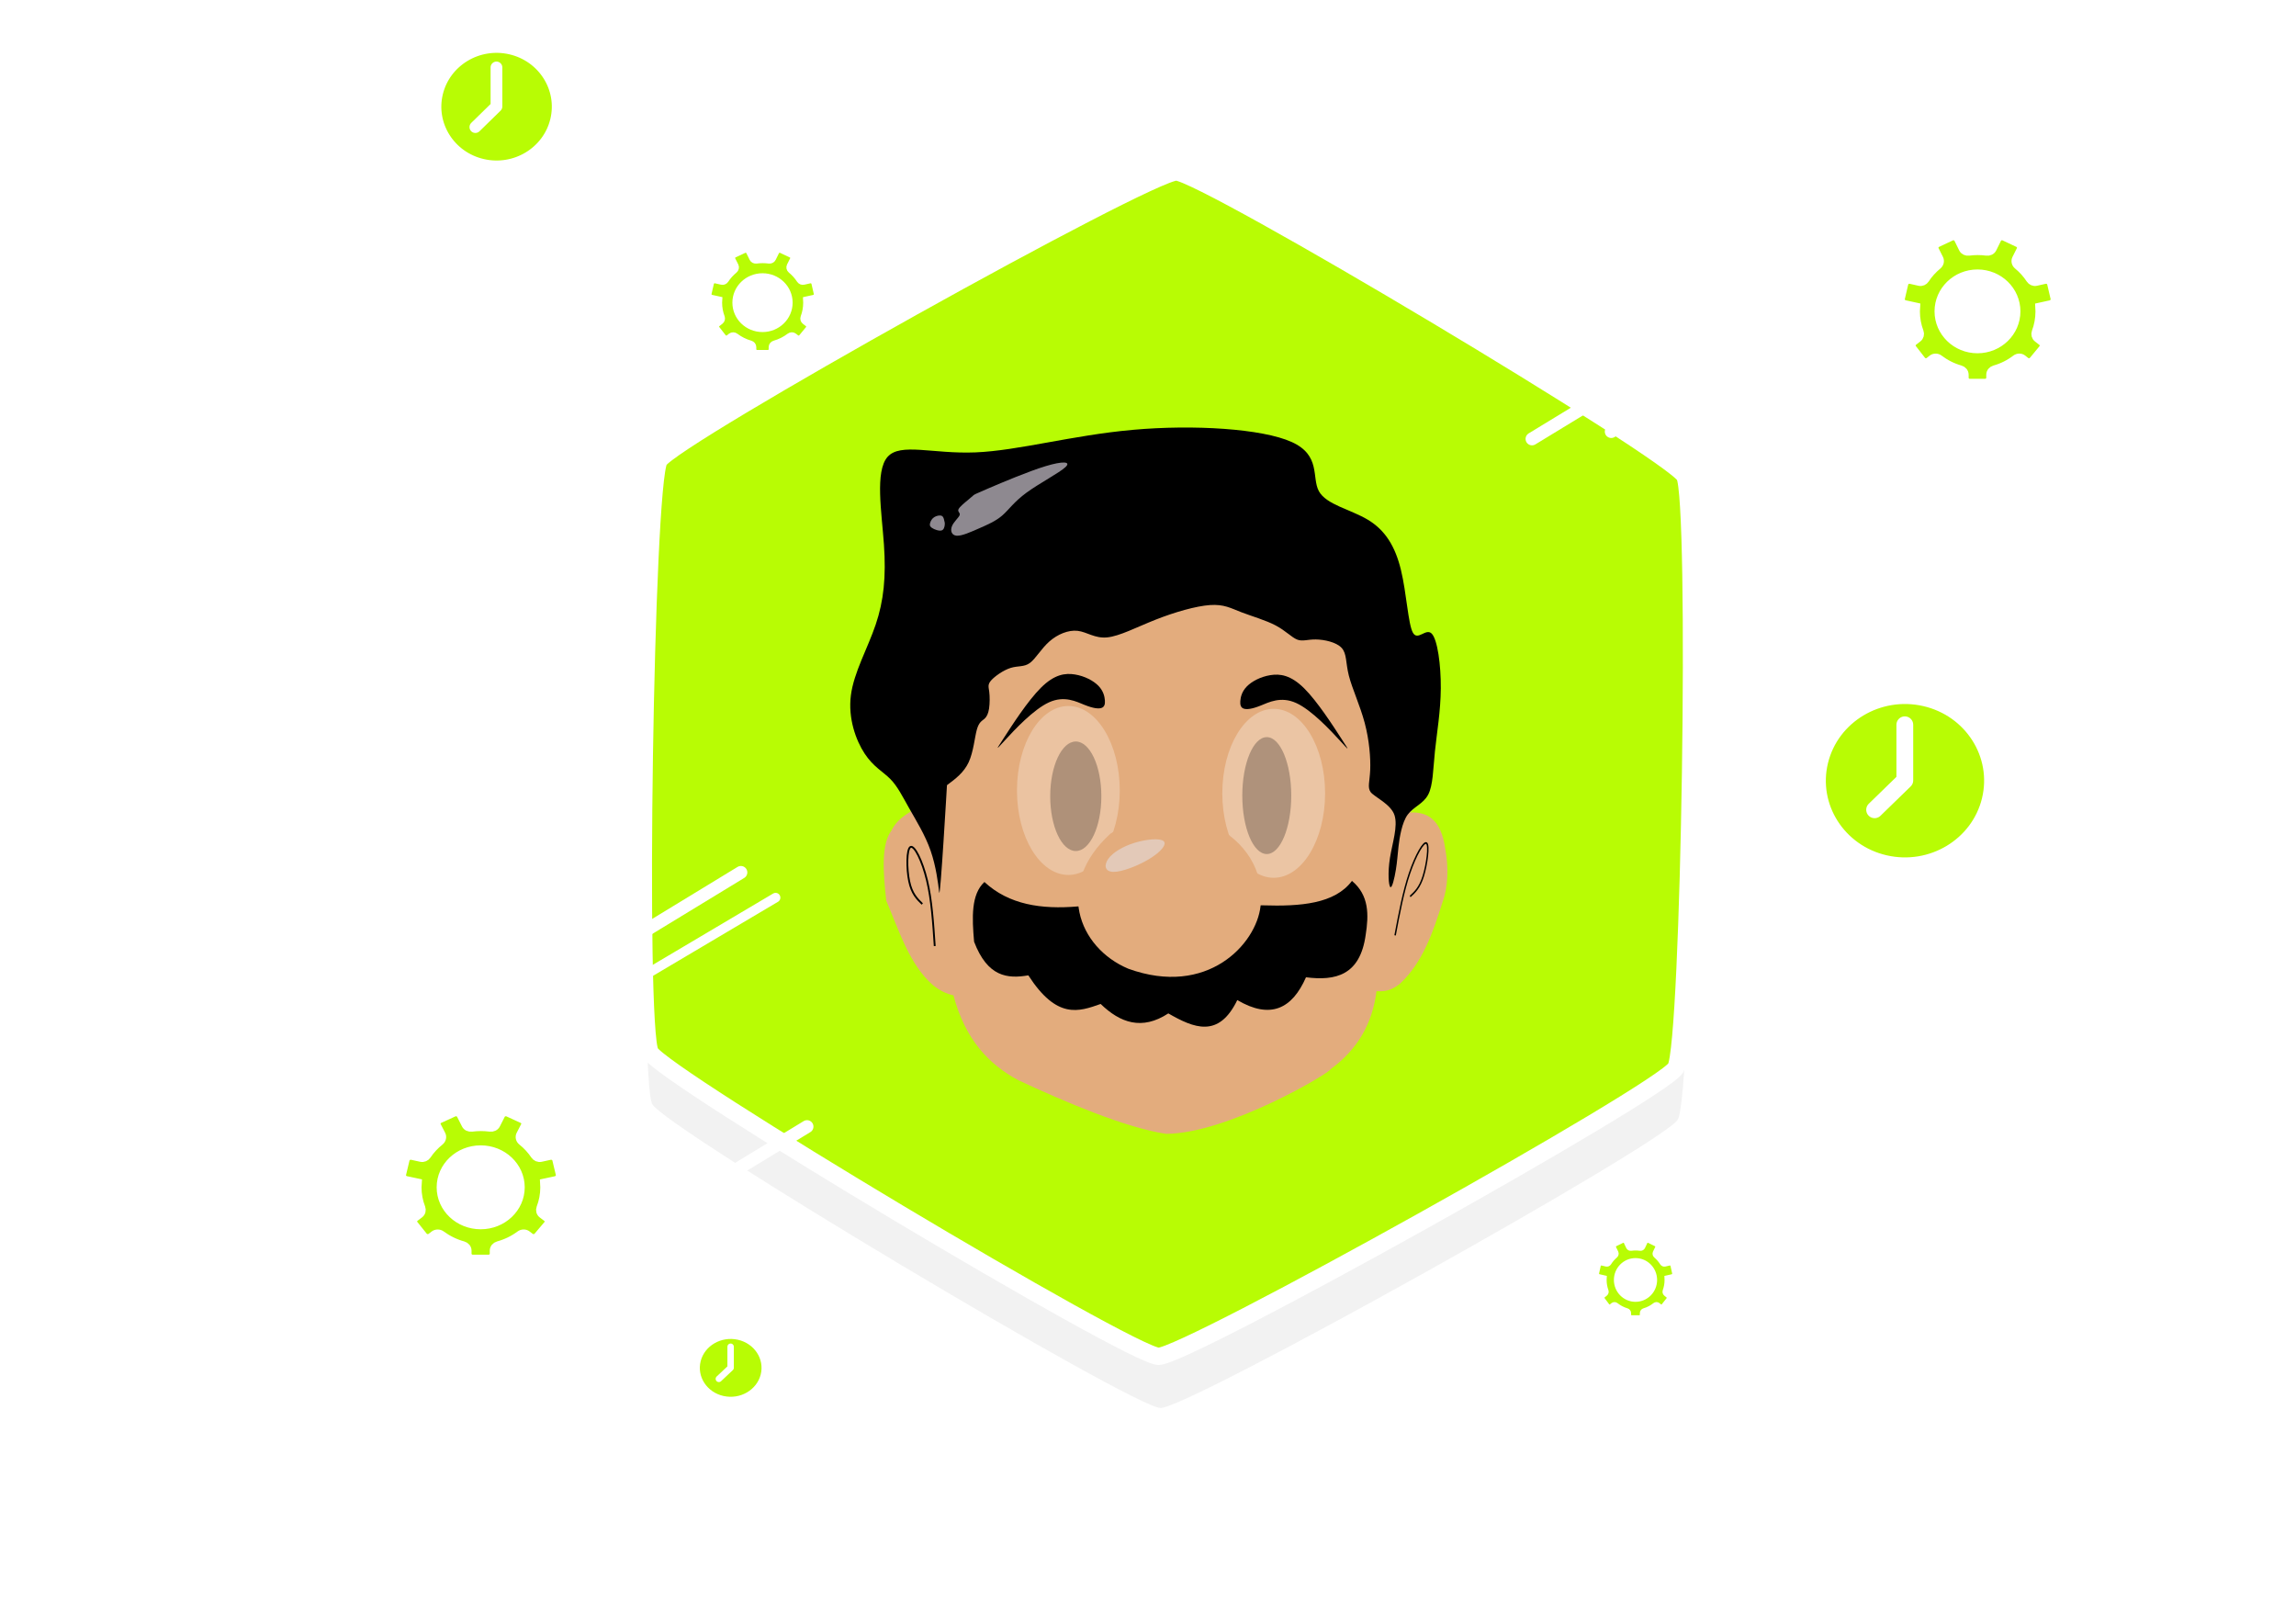 <?xml version="1.0" encoding="UTF-8" standalone="no"?>
<!-- Created with Inkscape (http://www.inkscape.org/) -->

<svg
   xmlns:dc="http://purl.org/dc/elements/1.1/"
   xmlns:cc="http://creativecommons.org/ns#"
   xmlns:rdf="http://www.w3.org/1999/02/22-rdf-syntax-ns#"
   xmlns:svg="http://www.w3.org/2000/svg"
   xmlns="http://www.w3.org/2000/svg"
   xmlns:xlink="http://www.w3.org/1999/xlink"
   xmlns:sodipodi="http://sodipodi.sourceforge.net/DTD/sodipodi-0.dtd"
   xmlns:inkscape="http://www.inkscape.org/namespaces/inkscape"
   width="420mm"
   height="297mm"
   viewBox="0 0 420 297"
   version="1.1"
   id="SVGRoot"
   inkscape:version="0.92.5 (2060ec1f9f, 2020-04-08)"
   sodipodi:docname="fundo-home.svg">
  <defs
     id="defs1515">
    <marker
       inkscape:isstock="true"
       style="overflow:visible"
       id="marker5927"
       refX="0"
       refY="0"
       orient="auto"
       inkscape:stockid="Tail">
      <g
         style="fill:#ffffff;fill-opacity:1;stroke:#ffffff;stroke-opacity:1"
         transform="scale(-1.2)"
         id="g5925">
        <path
           style="fill:#ffffff;fill-opacity:1;fill-rule:evenodd;stroke:#ffffff;stroke-width:0.8;stroke-linecap:round;stroke-opacity:1"
           d="M -3.805,-3.959 0.544,0"
           id="path5913"
           inkscape:connector-curvature="0" />
        <path
           style="fill:#ffffff;fill-opacity:1;fill-rule:evenodd;stroke:#ffffff;stroke-width:0.8;stroke-linecap:round;stroke-opacity:1"
           d="M -1.287,-3.959 3.062,0"
           id="path5915"
           inkscape:connector-curvature="0" />
        <path
           style="fill:#ffffff;fill-opacity:1;fill-rule:evenodd;stroke:#ffffff;stroke-width:0.8;stroke-linecap:round;stroke-opacity:1"
           d="M 1.305,-3.959 5.654,0"
           id="path5917"
           inkscape:connector-curvature="0" />
        <path
           style="fill:#ffffff;fill-opacity:1;fill-rule:evenodd;stroke:#ffffff;stroke-width:0.8;stroke-linecap:round;stroke-opacity:1"
           d="M -3.805,4.178 0.544,0.22"
           id="path5919"
           inkscape:connector-curvature="0" />
        <path
           style="fill:#ffffff;fill-opacity:1;fill-rule:evenodd;stroke:#ffffff;stroke-width:0.8;stroke-linecap:round;stroke-opacity:1"
           d="M -1.287,4.178 3.062,0.22"
           id="path5921"
           inkscape:connector-curvature="0" />
        <path
           style="fill:#ffffff;fill-opacity:1;fill-rule:evenodd;stroke:#ffffff;stroke-width:0.8;stroke-linecap:round;stroke-opacity:1"
           d="M 1.305,4.178 5.654,0.22"
           id="path5923"
           inkscape:connector-curvature="0" />
      </g>
    </marker>
    <marker
       inkscape:isstock="true"
       style="overflow:visible"
       id="marker4766"
       refX="0.0"
       refY="0.0"
       orient="auto"
       inkscape:stockid="Tail">
      <g
         style="stroke:#ffffff;stroke-opacity:1;fill:#ffffff;fill-opacity:1"
         transform="scale(-1.2)"
         id="g4764">
        <path
           style="fill:#ffffff;fill-rule:evenodd;stroke:#ffffff;stroke-width:0.8;stroke-linecap:round;stroke-opacity:1;fill-opacity:1"
           d="M -3.805,-3.959 L 0.544,0"
           id="path4752" />
        <path
           style="fill:#ffffff;fill-rule:evenodd;stroke:#ffffff;stroke-width:0.8;stroke-linecap:round;stroke-opacity:1;fill-opacity:1"
           d="M -1.287,-3.959 L 3.062,0"
           id="path4754" />
        <path
           style="fill:#ffffff;fill-rule:evenodd;stroke:#ffffff;stroke-width:0.8;stroke-linecap:round;stroke-opacity:1;fill-opacity:1"
           d="M 1.305,-3.959 L 5.654,0"
           id="path4756" />
        <path
           style="fill:#ffffff;fill-rule:evenodd;stroke:#ffffff;stroke-width:0.8;stroke-linecap:round;stroke-opacity:1;fill-opacity:1"
           d="M -3.805,4.178 L 0.544,0.22"
           id="path4758" />
        <path
           style="fill:#ffffff;fill-rule:evenodd;stroke:#ffffff;stroke-width:0.8;stroke-linecap:round;stroke-opacity:1;fill-opacity:1"
           d="M -1.287,4.178 L 3.062,0.22"
           id="path4760" />
        <path
           style="fill:#ffffff;fill-rule:evenodd;stroke:#ffffff;stroke-width:0.8;stroke-linecap:round;stroke-opacity:1;fill-opacity:1"
           d="M 1.305,4.178 L 5.654,0.22"
           id="path4762" />
      </g>
    </marker>
    <marker
       inkscape:stockid="ExperimentalArrow"
       orient="auto-start-reverse"
       refY="3.0"
       refX="5.0"
       id="ExperimentalArrow"
       inkscape:isstock="true">
      <path
         id="path1356"
         d="m 10,3 -10,3 0,-6 z"
         style="fill:context-stroke;stroke:#ffffff;stroke-opacity:1" />
    </marker>
    <marker
       inkscape:stockid="DiamondL"
       orient="auto"
       refY="0.0"
       refX="0.0"
       id="DiamondL"
       style="overflow:visible"
       inkscape:isstock="true">
      <path
         id="path1182"
         d="M 0,-7.071 L -7.071,0 L 0,7.071 L 7.071,0 L 0,-7.071 z "
         style="fill-rule:evenodd;stroke:#ffffff;stroke-width:1pt;stroke-opacity:1;fill:#ffffff;fill-opacity:1"
         transform="scale(0.8)" />
    </marker>
    <marker
       inkscape:stockid="Arrow1Sstart"
       orient="auto"
       refY="0.0"
       refX="0.0"
       id="Arrow1Sstart"
       style="overflow:visible"
       inkscape:isstock="true">
      <path
         id="path1115"
         d="M 0.0,0.0 L 5.0,-5.0 L -12.5,0.0 L 5.0,5.0 L 0.0,0.0 z "
         style="fill-rule:evenodd;stroke:#ffffff;stroke-width:1pt;stroke-opacity:1;fill:#ffffff;fill-opacity:1"
         transform="scale(0.2) translate(6,0)" />
    </marker>
    <marker
       inkscape:stockid="Tail"
       orient="auto"
       refY="0.0"
       refX="0.0"
       id="Tail"
       style="overflow:visible"
       inkscape:isstock="true"
       inkscape:collect="always">
      <g
         id="g1151"
         transform="scale(-1.2)"
         style="stroke:#ffffff;stroke-opacity:1;fill:#ffffff;fill-opacity:1">
        <path
           id="path1139"
           d="M -3.805,-3.959 L 0.544,0"
           style="fill:#ffffff;fill-rule:evenodd;stroke:#ffffff;stroke-width:0.8;stroke-linecap:round;stroke-opacity:1;fill-opacity:1" />
        <path
           id="path1141"
           d="M -1.287,-3.959 L 3.062,0"
           style="fill:#ffffff;fill-rule:evenodd;stroke:#ffffff;stroke-width:0.8;stroke-linecap:round;stroke-opacity:1;fill-opacity:1" />
        <path
           id="path1143"
           d="M 1.305,-3.959 L 5.654,0"
           style="fill:#ffffff;fill-rule:evenodd;stroke:#ffffff;stroke-width:0.8;stroke-linecap:round;stroke-opacity:1;fill-opacity:1" />
        <path
           id="path1145"
           d="M -3.805,4.178 L 0.544,0.22"
           style="fill:#ffffff;fill-rule:evenodd;stroke:#ffffff;stroke-width:0.8;stroke-linecap:round;stroke-opacity:1;fill-opacity:1" />
        <path
           id="path1147"
           d="M -1.287,4.178 L 3.062,0.22"
           style="fill:#ffffff;fill-rule:evenodd;stroke:#ffffff;stroke-width:0.8;stroke-linecap:round;stroke-opacity:1;fill-opacity:1" />
        <path
           id="path1149"
           d="M 1.305,4.178 L 5.654,0.22"
           style="fill:#ffffff;fill-rule:evenodd;stroke:#ffffff;stroke-width:0.8;stroke-linecap:round;stroke-opacity:1;fill-opacity:1" />
      </g>
    </marker>
    <filter
       inkscape:collect="always"
       style="color-interpolation-filters:sRGB"
       id="filter1076"
       x="-0.263"
       width="1.526"
       y="-0.233"
       height="1.466">
      <feGaussianBlur
         inkscape:collect="always"
         stdDeviation="21.03"
         id="feGaussianBlur1078" />
    </filter>
    <marker
       inkscape:stockid="Tail"
       orient="auto"
       refY="0"
       refX="0"
       id="Tail-2"
       style="overflow:visible"
       inkscape:isstock="true"
       inkscape:collect="always">
      <g
         id="g1151-9"
         transform="scale(-1.2)"
         style="fill:#ffffff;fill-opacity:1;stroke:#ffffff;stroke-opacity:1">
        <path
           inkscape:connector-curvature="0"
           id="path1139-1"
           d="M -3.805,-3.959 0.544,0"
           style="fill:#ffffff;fill-opacity:1;fill-rule:evenodd;stroke:#ffffff;stroke-width:0.8;stroke-linecap:round;stroke-opacity:1" />
        <path
           inkscape:connector-curvature="0"
           id="path1141-2"
           d="M -1.287,-3.959 3.062,0"
           style="fill:#ffffff;fill-opacity:1;fill-rule:evenodd;stroke:#ffffff;stroke-width:0.8;stroke-linecap:round;stroke-opacity:1" />
        <path
           inkscape:connector-curvature="0"
           id="path1143-7"
           d="M 1.305,-3.959 5.654,0"
           style="fill:#ffffff;fill-opacity:1;fill-rule:evenodd;stroke:#ffffff;stroke-width:0.8;stroke-linecap:round;stroke-opacity:1" />
        <path
           inkscape:connector-curvature="0"
           id="path1145-0"
           d="M -3.805,4.178 0.544,0.22"
           style="fill:#ffffff;fill-opacity:1;fill-rule:evenodd;stroke:#ffffff;stroke-width:0.8;stroke-linecap:round;stroke-opacity:1" />
        <path
           inkscape:connector-curvature="0"
           id="path1147-9"
           d="M -1.287,4.178 3.062,0.22"
           style="fill:#ffffff;fill-opacity:1;fill-rule:evenodd;stroke:#ffffff;stroke-width:0.8;stroke-linecap:round;stroke-opacity:1" />
        <path
           inkscape:connector-curvature="0"
           id="path1149-3"
           d="M 1.305,4.178 5.654,0.22"
           style="fill:#ffffff;fill-opacity:1;fill-rule:evenodd;stroke:#ffffff;stroke-width:0.8;stroke-linecap:round;stroke-opacity:1" />
      </g>
    </marker>
    <marker
       inkscape:stockid="Tail"
       orient="auto"
       refY="0"
       refX="0"
       id="Tail-2-0"
       style="overflow:visible"
       inkscape:isstock="true">
      <g
         id="g1151-9-6"
         transform="scale(-1.2)"
         style="fill:#ffffff;fill-opacity:1;stroke:#ffffff;stroke-opacity:1">
        <path
           inkscape:connector-curvature="0"
           id="path1139-1-2"
           d="M -3.805,-3.959 0.544,0"
           style="fill:#ffffff;fill-opacity:1;fill-rule:evenodd;stroke:#ffffff;stroke-width:0.8;stroke-linecap:round;stroke-opacity:1" />
        <path
           inkscape:connector-curvature="0"
           id="path1141-2-6"
           d="M -1.287,-3.959 3.062,0"
           style="fill:#ffffff;fill-opacity:1;fill-rule:evenodd;stroke:#ffffff;stroke-width:0.8;stroke-linecap:round;stroke-opacity:1" />
        <path
           inkscape:connector-curvature="0"
           id="path1143-7-1"
           d="M 1.305,-3.959 5.654,0"
           style="fill:#ffffff;fill-opacity:1;fill-rule:evenodd;stroke:#ffffff;stroke-width:0.8;stroke-linecap:round;stroke-opacity:1" />
        <path
           inkscape:connector-curvature="0"
           id="path1145-0-8"
           d="M -3.805,4.178 0.544,0.22"
           style="fill:#ffffff;fill-opacity:1;fill-rule:evenodd;stroke:#ffffff;stroke-width:0.8;stroke-linecap:round;stroke-opacity:1" />
        <path
           inkscape:connector-curvature="0"
           id="path1147-9-7"
           d="M -1.287,4.178 3.062,0.22"
           style="fill:#ffffff;fill-opacity:1;fill-rule:evenodd;stroke:#ffffff;stroke-width:0.8;stroke-linecap:round;stroke-opacity:1" />
        <path
           inkscape:connector-curvature="0"
           id="path1149-3-9"
           d="M 1.305,4.178 5.654,0.22"
           style="fill:#ffffff;fill-opacity:1;fill-rule:evenodd;stroke:#ffffff;stroke-width:0.8;stroke-linecap:round;stroke-opacity:1" />
      </g>
    </marker>
    <marker
       inkscape:stockid="Tail"
       orient="auto"
       refY="0"
       refX="0"
       id="Tail-2-02"
       style="overflow:visible"
       inkscape:isstock="true">
      <g
         id="g1151-9-3"
         transform="scale(-1.2)"
         style="fill:#ffffff;fill-opacity:1;stroke:#ffffff;stroke-opacity:1">
        <path
           inkscape:connector-curvature="0"
           id="path1139-1-7"
           d="M -3.805,-3.959 0.544,0"
           style="fill:#ffffff;fill-opacity:1;fill-rule:evenodd;stroke:#ffffff;stroke-width:0.8;stroke-linecap:round;stroke-opacity:1" />
        <path
           inkscape:connector-curvature="0"
           id="path1141-2-5"
           d="M -1.287,-3.959 3.062,0"
           style="fill:#ffffff;fill-opacity:1;fill-rule:evenodd;stroke:#ffffff;stroke-width:0.8;stroke-linecap:round;stroke-opacity:1" />
        <path
           inkscape:connector-curvature="0"
           id="path1143-7-9"
           d="M 1.305,-3.959 5.654,0"
           style="fill:#ffffff;fill-opacity:1;fill-rule:evenodd;stroke:#ffffff;stroke-width:0.8;stroke-linecap:round;stroke-opacity:1" />
        <path
           inkscape:connector-curvature="0"
           id="path1145-0-2"
           d="M -3.805,4.178 0.544,0.22"
           style="fill:#ffffff;fill-opacity:1;fill-rule:evenodd;stroke:#ffffff;stroke-width:0.8;stroke-linecap:round;stroke-opacity:1" />
        <path
           inkscape:connector-curvature="0"
           id="path1147-9-2"
           d="M -1.287,4.178 3.062,0.22"
           style="fill:#ffffff;fill-opacity:1;fill-rule:evenodd;stroke:#ffffff;stroke-width:0.8;stroke-linecap:round;stroke-opacity:1" />
        <path
           inkscape:connector-curvature="0"
           id="path1149-3-8"
           d="M 1.305,4.178 5.654,0.22"
           style="fill:#ffffff;fill-opacity:1;fill-rule:evenodd;stroke:#ffffff;stroke-width:0.8;stroke-linecap:round;stroke-opacity:1" />
      </g>
    </marker>
    <marker
       inkscape:stockid="Tail"
       orient="auto"
       refY="0"
       refX="0"
       id="Tail-2-7"
       style="overflow:visible"
       inkscape:isstock="true">
      <g
         id="g1151-9-36"
         transform="scale(-1.2)"
         style="fill:#ffffff;fill-opacity:1;stroke:#ffffff;stroke-opacity:1">
        <path
           inkscape:connector-curvature="0"
           id="path1139-1-1"
           d="M -3.805,-3.959 0.544,0"
           style="fill:#ffffff;fill-opacity:1;fill-rule:evenodd;stroke:#ffffff;stroke-width:0.8;stroke-linecap:round;stroke-opacity:1" />
        <path
           inkscape:connector-curvature="0"
           id="path1141-2-2"
           d="M -1.287,-3.959 3.062,0"
           style="fill:#ffffff;fill-opacity:1;fill-rule:evenodd;stroke:#ffffff;stroke-width:0.8;stroke-linecap:round;stroke-opacity:1" />
        <path
           inkscape:connector-curvature="0"
           id="path1143-7-93"
           d="M 1.305,-3.959 5.654,0"
           style="fill:#ffffff;fill-opacity:1;fill-rule:evenodd;stroke:#ffffff;stroke-width:0.8;stroke-linecap:round;stroke-opacity:1" />
        <path
           inkscape:connector-curvature="0"
           id="path1145-0-1"
           d="M -3.805,4.178 0.544,0.22"
           style="fill:#ffffff;fill-opacity:1;fill-rule:evenodd;stroke:#ffffff;stroke-width:0.8;stroke-linecap:round;stroke-opacity:1" />
        <path
           inkscape:connector-curvature="0"
           id="path1147-9-9"
           d="M -1.287,4.178 3.062,0.22"
           style="fill:#ffffff;fill-opacity:1;fill-rule:evenodd;stroke:#ffffff;stroke-width:0.8;stroke-linecap:round;stroke-opacity:1" />
        <path
           inkscape:connector-curvature="0"
           id="path1149-3-4"
           d="M 1.305,4.178 5.654,0.22"
           style="fill:#ffffff;fill-opacity:1;fill-rule:evenodd;stroke:#ffffff;stroke-width:0.8;stroke-linecap:round;stroke-opacity:1" />
      </g>
    </marker>
    <marker
       inkscape:stockid="Tail"
       orient="auto"
       refY="0"
       refX="0"
       id="Tail-2-8"
       style="overflow:visible"
       inkscape:isstock="true">
      <g
         id="g1151-9-4"
         transform="scale(-1.2)"
         style="fill:#ffffff;fill-opacity:1;stroke:#ffffff;stroke-opacity:1">
        <path
           inkscape:connector-curvature="0"
           id="path1139-1-5"
           d="M -3.805,-3.959 0.544,0"
           style="fill:#ffffff;fill-opacity:1;fill-rule:evenodd;stroke:#ffffff;stroke-width:0.8;stroke-linecap:round;stroke-opacity:1" />
        <path
           inkscape:connector-curvature="0"
           id="path1141-2-0"
           d="M -1.287,-3.959 3.062,0"
           style="fill:#ffffff;fill-opacity:1;fill-rule:evenodd;stroke:#ffffff;stroke-width:0.8;stroke-linecap:round;stroke-opacity:1" />
        <path
           inkscape:connector-curvature="0"
           id="path1143-7-3"
           d="M 1.305,-3.959 5.654,0"
           style="fill:#ffffff;fill-opacity:1;fill-rule:evenodd;stroke:#ffffff;stroke-width:0.8;stroke-linecap:round;stroke-opacity:1" />
        <path
           inkscape:connector-curvature="0"
           id="path1145-0-6"
           d="M -3.805,4.178 0.544,0.22"
           style="fill:#ffffff;fill-opacity:1;fill-rule:evenodd;stroke:#ffffff;stroke-width:0.8;stroke-linecap:round;stroke-opacity:1" />
        <path
           inkscape:connector-curvature="0"
           id="path1147-9-1"
           d="M -1.287,4.178 3.062,0.22"
           style="fill:#ffffff;fill-opacity:1;fill-rule:evenodd;stroke:#ffffff;stroke-width:0.8;stroke-linecap:round;stroke-opacity:1" />
        <path
           inkscape:connector-curvature="0"
           id="path1149-3-0"
           d="M 1.305,4.178 5.654,0.22"
           style="fill:#ffffff;fill-opacity:1;fill-rule:evenodd;stroke:#ffffff;stroke-width:0.8;stroke-linecap:round;stroke-opacity:1" />
      </g>
    </marker>
    <marker
       inkscape:stockid="Tail"
       orient="auto"
       refY="0"
       refX="0"
       id="Tail-2-3"
       style="overflow:visible"
       inkscape:isstock="true">
      <g
         id="g1151-9-2"
         transform="scale(-1.2)"
         style="fill:#ffffff;fill-opacity:1;stroke:#ffffff;stroke-opacity:1">
        <path
           inkscape:connector-curvature="0"
           id="path1139-1-0"
           d="M -3.805,-3.959 0.544,0"
           style="fill:#ffffff;fill-opacity:1;fill-rule:evenodd;stroke:#ffffff;stroke-width:0.8;stroke-linecap:round;stroke-opacity:1" />
        <path
           inkscape:connector-curvature="0"
           id="path1141-2-61"
           d="M -1.287,-3.959 3.062,0"
           style="fill:#ffffff;fill-opacity:1;fill-rule:evenodd;stroke:#ffffff;stroke-width:0.8;stroke-linecap:round;stroke-opacity:1" />
        <path
           inkscape:connector-curvature="0"
           id="path1143-7-5"
           d="M 1.305,-3.959 5.654,0"
           style="fill:#ffffff;fill-opacity:1;fill-rule:evenodd;stroke:#ffffff;stroke-width:0.8;stroke-linecap:round;stroke-opacity:1" />
        <path
           inkscape:connector-curvature="0"
           id="path1145-0-5"
           d="M -3.805,4.178 0.544,0.22"
           style="fill:#ffffff;fill-opacity:1;fill-rule:evenodd;stroke:#ffffff;stroke-width:0.8;stroke-linecap:round;stroke-opacity:1" />
        <path
           inkscape:connector-curvature="0"
           id="path1147-9-4"
           d="M -1.287,4.178 3.062,0.22"
           style="fill:#ffffff;fill-opacity:1;fill-rule:evenodd;stroke:#ffffff;stroke-width:0.8;stroke-linecap:round;stroke-opacity:1" />
        <path
           inkscape:connector-curvature="0"
           id="path1149-3-7"
           d="M 1.305,4.178 5.654,0.22"
           style="fill:#ffffff;fill-opacity:1;fill-rule:evenodd;stroke:#ffffff;stroke-width:0.8;stroke-linecap:round;stroke-opacity:1" />
      </g>
    </marker>
    <inkscape:path-effect
       only_selected="false"
       apply_with_weight="true"
       apply_no_weight="true"
       helper_size="0"
       steps="2"
       weight="33.333"
       is_visible="true"
       id="path-effect1026"
       effect="bspline" />
    <inkscape:path-effect
       only_selected="false"
       apply_with_weight="true"
       apply_no_weight="true"
       helper_size="0"
       steps="2"
       weight="33.333"
       is_visible="true"
       id="path-effect1022"
       effect="bspline" />
    <inkscape:path-effect
       only_selected="false"
       apply_with_weight="true"
       apply_no_weight="true"
       helper_size="0"
       steps="2"
       weight="33.333"
       is_visible="true"
       id="path-effect1000"
       effect="bspline" />
    <inkscape:path-effect
       only_selected="false"
       apply_with_weight="true"
       apply_no_weight="true"
       helper_size="0"
       steps="2"
       weight="33.333"
       is_visible="true"
       id="path-effect996"
       effect="bspline" />
    <inkscape:path-effect
       only_selected="false"
       apply_with_weight="true"
       apply_no_weight="true"
       helper_size="0"
       steps="2"
       weight="33.333"
       is_visible="true"
       id="path-effect992"
       effect="bspline" />
    <inkscape:path-effect
       only_selected="false"
       apply_with_weight="true"
       apply_no_weight="true"
       helper_size="0"
       steps="2"
       weight="33.333"
       is_visible="true"
       id="path-effect969"
       effect="bspline" />
    <inkscape:path-effect
       only_selected="false"
       apply_with_weight="true"
       apply_no_weight="true"
       helper_size="0"
       steps="2"
       weight="33.333"
       is_visible="true"
       id="path-effect961"
       effect="bspline" />
    <inkscape:path-effect
       only_selected="false"
       apply_with_weight="true"
       apply_no_weight="true"
       helper_size="0"
       steps="2"
       weight="33.333"
       is_visible="true"
       id="path-effect969-7"
       effect="bspline" />
    <inkscape:path-effect
       only_selected="false"
       apply_with_weight="true"
       apply_no_weight="true"
       helper_size="0"
       steps="2"
       weight="33.333"
       is_visible="true"
       id="path-effect1000-3"
       effect="bspline" />
  </defs>
  <sodipodi:namedview
     id="base"
     pagecolor="#ffffff"
     bordercolor="#666666"
     borderopacity="1.0"
     inkscape:pageopacity="0.0"
     inkscape:pageshadow="2"
     inkscape:zoom="0.35"
     inkscape:cx="1153.3039"
     inkscape:cy="396.9145"
     inkscape:document-units="mm"
     inkscape:current-layer="layer2"
     showgrid="false"
     inkscape:window-width="1920"
     inkscape:window-height="1023"
     inkscape:window-x="0"
     inkscape:window-y="0"
     inkscape:window-maximized="1" />
  <g
     inkscape:groupmode="layer"
     id="layer3"
     inkscape:label="fundoo"
     sodipodi:insensitive="true"
     style="display:none">
    <rect
       style="opacity:1;fill:#1a1a1a;fill-opacity:1;fill-rule:nonzero;stroke:none;stroke-width:7.3;stroke-linecap:butt;stroke-linejoin:miter;stroke-miterlimit:4;stroke-dasharray:none;stroke-opacity:1;paint-order:normal"
       id="rect1101"
       width="436.562"
       height="296.711"
       x="0.378"
       y="0.289"
       rx="43.278"
       ry="43.278" />
  </g>
  <g
     inkscape:label="Camada 1"
     inkscape:groupmode="layer"
     id="layer1"
     style="display:inline;opacity:1"
     sodipodi:insensitive="true">
    <path
       inkscape:transform-center-y="-1.103637e-06"
       inkscape:transform-center-x="1.8761905e-06"
       d="m 306.917,204.774 c -2.6,4.351 -89.541,52.82 -94.61,52.744 -5.068,-0.076 -90.514,-51.135 -92.982,-55.562 -2.468,-4.427 -0.973,-103.955 1.627,-108.306 2.6,-4.351 89.541,-52.82 94.61,-52.744 5.068,0.076 90.514,51.135 92.982,55.562 2.468,4.427 0.973,103.955 -1.627,108.306 z"
       inkscape:randomized="0"
       inkscape:rounded="0.0467945"
       inkscape:flatsided="true"
       sodipodi:arg2="1.0622229"
       sodipodi:arg1="0.53862417"
       sodipodi:r2="63.503273"
       sodipodi:r1="108.31837"
       sodipodi:cy="149.2113"
       sodipodi:cx="213.93451"
       sodipodi:sides="6"
       id="path970"
       style="opacity:0.225;fill:#000000;fill-opacity:1;fill-rule:nonzero;stroke:none;stroke-width:3.165;stroke-linecap:butt;stroke-linejoin:miter;stroke-miterlimit:4;stroke-dasharray:none;stroke-opacity:1;paint-order:normal;filter:url(#filter1076)"
       sodipodi:type="star" />
    <path
       inkscape:connector-curvature="0"
       style="fill:#b8fc04;fill-opacity:1;stroke:#ffffff;stroke-width:1.549;stroke-opacity:1"
       d="m 375.866,54.521 -0.616,-2.65 c -0.115,-0.516 -0.66,-0.837 -1.19,-0.725 l -1.606,0.363 c -0.415,0.098 -0.83,-0.098 -1.059,-0.446 -0.632,-0.962 -1.405,-1.827 -2.293,-2.552 -0.358,-0.293 -0.473,-0.767 -0.273,-1.172 l 0.803,-1.604 c 0.244,-0.474 0.03,-1.06 -0.459,-1.283 l -2.523,-1.185 c -0.487,-0.237 -1.089,-0.028 -1.319,0.446 l -0.86,1.743 c -0.185,0.39 -0.63,0.586 -1.059,0.53 -0.531,-0.07 -1.089,-0.111 -1.635,-0.111 -0.56,0 -1.103,0.042 -1.633,0.111 -0.445,0.056 -0.875,-0.139 -1.061,-0.53 l -0.86,-1.743 c -0.244,-0.474 -0.831,-0.683 -1.319,-0.446 l -2.523,1.185 c -0.487,0.237 -0.703,0.809 -0.459,1.283 l 0.803,1.604 c 0.2,0.404 0.071,0.879 -0.272,1.172 -0.89,0.739 -1.677,1.59 -2.293,2.552 -0.229,0.349 -0.646,0.544 -1.061,0.446 l -1.606,-0.363 c -0.53,-0.111 -1.059,0.209 -1.188,0.725 l -0.616,2.65 c -0.115,0.516 0.214,1.032 0.745,1.157 l 2.035,0.446 c -0.018,0.279 -0.042,0.544 -0.042,0.823 0,1.325 0.244,2.608 0.688,3.779 0.143,0.39 0.042,0.837 -0.302,1.102 l -0.787,0.614 c -0.431,0.335 -0.501,0.934 -0.157,1.353 l 1.661,2.134 c 0.344,0.418 0.96,0.488 1.391,0.153 l 0.544,-0.432 c 0.372,-0.279 0.89,-0.265 1.248,0.014 1.146,0.865 2.45,1.534 3.884,1.938 0.429,0.126 0.745,0.488 0.745,0.934 v 0.558 c 0,0.53 0.445,0.962 0.989,0.962 h 2.794 c 0.545,0 0.989,-0.432 0.989,-0.962 v -0.558 c 0,-0.446 0.316,-0.809 0.747,-0.934 1.432,-0.404 2.736,-1.06 3.884,-1.938 0.372,-0.279 0.888,-0.307 1.246,-0.014 l 0.545,0.432 c 0.429,0.335 1.045,0.265 1.389,-0.153 l 1.749,-2.12 c 0.343,-0.418 0.272,-1.018 -0.159,-1.353 l -0.787,-0.613 c -0.345,-0.265 -0.445,-0.711 -0.302,-1.102 0.445,-1.185 0.688,-2.454 0.688,-3.779 0,-0.279 -0.03,-0.544 -0.042,-0.823 l 2.034,-0.446 c 0.545,-0.14 0.875,-0.655 0.761,-1.172 z m -14.131,9.316 c -3.914,0 -7.081,-3.082 -7.081,-6.889 0,-3.807 3.167,-6.889 7.081,-6.889 3.912,0 7.079,3.082 7.079,6.889 0,3.807 -3.167,6.889 -7.079,6.889 z"
       id="path499-6" />
    <path
       inkscape:connector-curvature="0"
       style="fill:#b8fc04;fill-opacity:1;stroke:#ffffff;stroke-width:1.087;stroke-opacity:1"
       d="m 149.398,53.653 -0.432,-1.859 c -0.081,-0.362 -0.463,-0.587 -0.835,-0.509 l -1.127,0.254 c -0.291,0.069 -0.582,-0.068 -0.743,-0.313 -0.443,-0.675 -0.986,-1.282 -1.609,-1.791 -0.251,-0.206 -0.332,-0.538 -0.192,-0.822 l 0.563,-1.125 c 0.171,-0.333 0.021,-0.744 -0.322,-0.9 l -1.77,-0.832 c -0.342,-0.166 -0.764,-0.019 -0.925,0.313 l -0.603,1.223 c -0.13,0.274 -0.442,0.411 -0.743,0.372 -0.373,-0.049 -0.764,-0.078 -1.147,-0.078 -0.393,0 -0.774,0.029 -1.146,0.078 -0.312,0.039 -0.614,-0.098 -0.744,-0.372 l -0.603,-1.223 c -0.171,-0.333 -0.583,-0.48 -0.925,-0.313 l -1.77,0.832 c -0.342,0.166 -0.493,0.568 -0.322,0.9 l 0.563,1.125 c 0.14,0.284 0.05,0.617 -0.191,0.822 -0.624,0.519 -1.177,1.116 -1.609,1.791 -0.161,0.245 -0.453,0.382 -0.744,0.313 l -1.127,-0.254 c -0.372,-0.078 -0.743,0.147 -0.834,0.509 l -0.432,1.859 c -0.081,0.362 0.15,0.724 0.523,0.812 l 1.428,0.313 c -0.013,0.196 -0.029,0.382 -0.029,0.577 0,0.93 0.171,1.83 0.483,2.652 0.1,0.274 0.029,0.587 -0.212,0.773 l -0.552,0.431 c -0.302,0.235 -0.352,0.656 -0.11,0.949 l 1.165,1.497 c 0.241,0.294 0.674,0.342 0.976,0.108 l 0.381,-0.303 c 0.261,-0.196 0.624,-0.186 0.875,0.01 0.804,0.607 1.719,1.077 2.725,1.36 0.301,0.088 0.523,0.343 0.523,0.656 v 0.391 c 0,0.372 0.312,0.675 0.694,0.675 h 1.961 c 0.383,0 0.694,-0.303 0.694,-0.675 v -0.391 c 0,-0.313 0.222,-0.568 0.524,-0.656 1.005,-0.284 1.92,-0.744 2.725,-1.36 0.261,-0.196 0.623,-0.215 0.874,-0.01 l 0.383,0.303 c 0.301,0.235 0.733,0.186 0.975,-0.108 l 1.227,-1.488 c 0.24,-0.294 0.191,-0.714 -0.111,-0.949 l -0.552,-0.431 c -0.242,-0.186 -0.312,-0.499 -0.212,-0.773 0.312,-0.832 0.483,-1.722 0.483,-2.652 0,-0.196 -0.021,-0.382 -0.029,-0.577 l 1.427,-0.313 c 0.383,-0.098 0.614,-0.46 0.534,-0.822 z m -9.914,6.537 c -2.746,0 -4.967,-2.163 -4.967,-4.835 0,-2.672 2.222,-4.835 4.967,-4.835 2.745,0 4.966,2.163 4.966,4.835 0,2.672 -2.222,4.835 -4.966,4.835 z"
       id="path499-6-7" />
    <path
       inkscape:connector-curvature="0"
       style="fill:#b8fc04;fill-opacity:1;stroke:#ffffff;stroke-width:1.57;stroke-opacity:1"
       d="m 102.442,214.728 -0.633,-2.65 c -0.118,-0.516 -0.678,-0.837 -1.222,-0.725 l -1.649,0.363 c -0.426,0.098 -0.852,-0.098 -1.088,-0.446 -0.649,-0.962 -1.443,-1.827 -2.355,-2.552 -0.368,-0.293 -0.486,-0.767 -0.281,-1.172 l 0.825,-1.604 c 0.25,-0.474 0.031,-1.06 -0.471,-1.283 l -2.59,-1.185 c -0.5,-0.237 -1.118,-0.028 -1.354,0.446 l -0.883,1.743 c -0.19,0.39 -0.647,0.586 -1.088,0.53 -0.545,-0.07 -1.118,-0.111 -1.678,-0.111 -0.575,0 -1.133,0.042 -1.677,0.111 -0.457,0.056 -0.899,-0.139 -1.089,-0.53 l -0.883,-1.743 c -0.25,-0.474 -0.854,-0.683 -1.354,-0.446 l -2.59,1.185 c -0.5,0.237 -0.721,0.809 -0.471,1.283 l 0.825,1.604 c 0.205,0.404 0.073,0.879 -0.279,1.172 -0.913,0.739 -1.722,1.59 -2.355,2.552 -0.235,0.349 -0.663,0.544 -1.089,0.446 L 75.364,211.353 c -0.544,-0.111 -1.088,0.209 -1.22,0.725 l -0.633,2.65 c -0.118,0.516 0.22,1.032 0.765,1.157 l 2.09,0.446 c -0.019,0.279 -0.043,0.544 -0.043,0.823 0,1.325 0.25,2.608 0.707,3.779 0.147,0.39 0.043,0.837 -0.31,1.102 l -0.809,0.614 c -0.442,0.335 -0.515,0.934 -0.162,1.353 l 1.706,2.134 c 0.353,0.418 0.986,0.488 1.428,0.153 l 0.558,-0.432 c 0.382,-0.279 0.913,-0.265 1.281,0.014 1.176,0.865 2.516,1.534 3.988,1.938 0.44,0.126 0.765,0.488 0.765,0.934 v 0.558 c 0,0.53 0.457,0.962 1.015,0.962 h 2.869 c 0.56,0 1.015,-0.432 1.015,-0.962 v -0.558 c 0,-0.446 0.324,-0.809 0.767,-0.934 1.47,-0.404 2.81,-1.06 3.988,-1.938 0.382,-0.279 0.912,-0.307 1.28,-0.014 l 0.56,0.432 c 0.44,0.335 1.073,0.265 1.427,-0.153 l 1.796,-2.12 c 0.352,-0.418 0.279,-1.018 -0.163,-1.353 l -0.808,-0.613 c -0.354,-0.265 -0.457,-0.711 -0.31,-1.102 0.457,-1.185 0.707,-2.454 0.707,-3.779 0,-0.279 -0.031,-0.544 -0.043,-0.823 l 2.088,-0.446 c 0.56,-0.14 0.899,-0.655 0.781,-1.172 z m -14.51,9.316 c -4.018,0 -7.27,-3.082 -7.27,-6.889 0,-3.807 3.252,-6.889 7.27,-6.889 4.017,0 7.268,3.082 7.268,6.889 0,3.807 -3.252,6.889 -7.268,6.889 z"
       id="path499-6-5" />
    <path
       inkscape:connector-curvature="0"
       style="fill:#b8fc04;fill-opacity:1;stroke:#ffffff;stroke-width:0.794;stroke-opacity:1"
       d="m 306.271,232.831 -0.309,-1.385 c -0.058,-0.27 -0.331,-0.437 -0.597,-0.379 l -0.806,0.19 c -0.208,0.051 -0.417,-0.051 -0.532,-0.233 -0.317,-0.503 -0.705,-0.955 -1.151,-1.334 -0.18,-0.153 -0.237,-0.401 -0.137,-0.613 l 0.403,-0.838 c 0.122,-0.248 0.015,-0.554 -0.231,-0.671 l -1.266,-0.62 c -0.245,-0.124 -0.547,-0.015 -0.662,0.233 l -0.432,0.911 c -0.093,0.204 -0.316,0.306 -0.532,0.277 -0.267,-0.036 -0.547,-0.058 -0.821,-0.058 -0.281,0 -0.554,0.022 -0.82,0.058 -0.223,0.029 -0.439,-0.073 -0.533,-0.277 l -0.432,-0.911 c -0.122,-0.248 -0.417,-0.357 -0.662,-0.233 l -1.266,0.62 c -0.245,0.124 -0.353,0.423 -0.231,0.671 l 0.403,0.838 c 0.1,0.211 0.035,0.459 -0.137,0.613 -0.447,0.386 -0.842,0.831 -1.151,1.334 -0.115,0.182 -0.324,0.284 -0.533,0.233 l -0.806,-0.19 c -0.266,-0.058 -0.532,0.109 -0.597,0.379 l -0.309,1.385 c -0.058,0.27 0.107,0.54 0.374,0.605 l 1.022,0.233 c -0.009,0.146 -0.021,0.284 -0.021,0.43 0,0.693 0.122,1.364 0.346,1.976 0.072,0.204 0.021,0.437 -0.151,0.576 l -0.395,0.321 c -0.216,0.175 -0.252,0.489 -0.079,0.707 l 0.834,1.116 c 0.173,0.219 0.482,0.255 0.698,0.08 l 0.273,-0.226 c 0.187,-0.146 0.447,-0.139 0.626,0.007 0.575,0.452 1.23,0.802 1.95,1.013 0.215,0.066 0.374,0.255 0.374,0.489 v 0.292 c 0,0.277 0.223,0.503 0.496,0.503 h 1.403 c 0.274,0 0.496,-0.226 0.496,-0.503 v -0.292 c 0,-0.233 0.159,-0.423 0.375,-0.489 0.719,-0.211 1.374,-0.554 1.95,-1.013 0.187,-0.146 0.446,-0.16 0.626,-0.007 l 0.274,0.226 c 0.215,0.175 0.525,0.139 0.698,-0.08 l 0.878,-1.108 c 0.172,-0.219 0.137,-0.532 -0.08,-0.707 l -0.395,-0.321 c -0.173,-0.139 -0.223,-0.372 -0.152,-0.576 0.223,-0.62 0.346,-1.283 0.346,-1.976 0,-0.146 -0.015,-0.284 -0.021,-0.43 l 1.021,-0.233 c 0.274,-0.073 0.44,-0.343 0.382,-0.613 z m -7.094,4.871 c -1.965,0 -3.555,-1.611 -3.555,-3.602 0,-1.99 1.59,-3.602 3.555,-3.602 1.964,0 3.554,1.611 3.554,3.602 0,1.991 -1.59,3.602 -3.554,3.602 z"
       id="path499-6-5-3" />
    <path
       inkscape:connector-curvature="0"
       style="fill:#b8fc04;fill-opacity:1;stroke:#ffffff;stroke-width:3.07;stroke-linecap:round;stroke-linejoin:round;stroke-miterlimit:10"
       d="m 364.052,146.361 c 2.033,-8.364 -3.295,-16.744 -11.899,-18.717 -8.603,-1.974 -17.227,3.208 -19.261,11.57 -2.033,8.364 3.293,16.745 11.898,18.719 8.605,1.974 17.228,-3.208 19.263,-11.572 z"
       stroke-miterlimit="10"
       id="path503" />
    <path
       inkscape:connector-curvature="0"
       style="fill:#b8fc04;fill-opacity:1;stroke:#ffffff;stroke-width:3.07;stroke-linecap:round;stroke-linejoin:round;stroke-miterlimit:10"
       d="m 348.442,132.557 v 10.176 l -5.525,5.372"
       stroke-miterlimit="10"
       id="path507" />
    <path
       inkscape:connector-curvature="0"
       style="fill:#b8fc04;fill-opacity:1;stroke:#ffffff;stroke-width:2.149;stroke-linecap:round;stroke-linejoin:round;stroke-miterlimit:10"
       d="M 101.716,22.02 C 103.135,16.151 99.415,10.271 93.407,8.886 87.4,7.501 81.378,11.137 79.958,17.005 c -1.419,5.869 2.299,11.75 8.308,13.135 6.008,1.385 12.03,-2.251 13.45,-8.12 z"
       stroke-miterlimit="10"
       id="path503-2" />
    <path
       inkscape:connector-curvature="0"
       style="fill:#b8fc04;fill-opacity:1;stroke:#ffffff;stroke-width:2.149;stroke-linecap:round;stroke-linejoin:round;stroke-miterlimit:10"
       d="M 90.816,12.334 V 19.474 l -3.858,3.769"
       stroke-miterlimit="10"
       id="path507-9" />
    <path
       sodipodi:type="star"
       style="opacity:1;fill:#b8fc04;fill-opacity:1;fill-rule:nonzero;stroke:#ffffff;stroke-width:3.165;stroke-linecap:butt;stroke-linejoin:miter;stroke-miterlimit:4;stroke-dasharray:none;stroke-opacity:1;paint-order:normal"
       id="path857"
       sodipodi:sides="6"
       sodipodi:cx="213.55653"
       sodipodi:cy="139.7619"
       sodipodi:r1="108.31837"
       sodipodi:r2="63.503273"
       sodipodi:arg1="0.53862417"
       sodipodi:arg2="1.0622229"
       inkscape:flatsided="true"
       inkscape:rounded="0.0467945"
       inkscape:randomized="0"
       d="m 306.539,195.324 c -2.6,4.351 -89.541,52.82 -94.61,52.744 -5.068,-0.076 -90.514,-51.135 -92.982,-55.562 -2.468,-4.427 -0.973,-103.955 1.627,-108.306 2.6,-4.351 89.541,-52.82 94.61,-52.744 5.068,0.076 90.514,51.135 92.982,55.562 2.468,4.427 0.973,103.955 -1.627,108.306 z"
       inkscape:transform-center-x="1.8761905e-06"
       inkscape:transform-center-y="-1.103637e-06" />
    <path
       inkscape:connector-curvature="0"
       style="opacity:1;fill:#b8fc04;fill-opacity:1;stroke:#ffffff;stroke-width:1.177;stroke-linecap:round;stroke-linejoin:round;stroke-miterlimit:10"
       d="m 139.726,251.528 c 0.791,-3.159 -1.282,-6.324 -4.632,-7.07 -3.349,-0.745 -6.705,1.212 -7.497,4.37 -0.791,3.159 1.282,6.325 4.631,7.07 3.349,0.745 6.706,-1.212 7.498,-4.371 z"
       stroke-miterlimit="10"
       id="path503-5" />
    <path
       inkscape:connector-curvature="0"
       style="opacity:1;fill:#b8fc04;fill-opacity:1;stroke:#ffffff;stroke-width:1.177;stroke-linecap:round;stroke-linejoin:round;stroke-miterlimit:10"
       d="m 133.65,246.314 v 3.844 l -2.151,2.029"
       stroke-miterlimit="10"
       id="path507-6" />
  </g>
  <g
     inkscape:groupmode="layer"
     id="layer2"
     inkscape:label="Camada 2"
     style="display:inline">
    <path
       style="fill:none;stroke:#ffffff;stroke-width:1.335;stroke-linecap:butt;stroke-linejoin:round;stroke-miterlimit:4;stroke-dasharray:none;stroke-dashoffset:0;stroke-opacity:1;marker-start:url(#Tail)"
       d="M 298.126,44.087 320.837,29.962 Z"
       id="path1098"
       inkscape:connector-curvature="0" />
    <path
       style="display:inline;fill:none;stroke:#ffffff;stroke-width:1.836;stroke-linecap:butt;stroke-linejoin:round;stroke-miterlimit:4;stroke-dasharray:none;stroke-dashoffset:0;stroke-opacity:1;marker-end:url(#Tail-2)"
       d="M 358.468,199.079 326.021,217.771 Z"
       id="path1098-6"
       inkscape:connector-curvature="0" />
    <path
       style="display:inline;fill:none;stroke:#ffffff;stroke-width:1.836;stroke-linecap:butt;stroke-linejoin:round;stroke-miterlimit:4;stroke-dasharray:none;stroke-dashoffset:0;stroke-opacity:1;marker-start:url(#Tail-2-0)"
       d="M 70.31,165.659 102.757,146.967 Z"
       id="path1098-6-2"
       inkscape:connector-curvature="0" />
    <path
       style="display:inline;fill:none;stroke:#ffffff;stroke-width:1.836;stroke-linecap:butt;stroke-linejoin:round;stroke-miterlimit:4;stroke-dasharray:none;stroke-dashoffset:0;stroke-opacity:1"
       d="m 310.857,42.497 32.447,-18.692 z"
       id="path1098-6-9"
       inkscape:connector-curvature="0" />
    <path
       style="display:inline;fill:none;stroke:#ffffff;stroke-width:1.192;stroke-linecap:butt;stroke-linejoin:round;stroke-miterlimit:4;stroke-dasharray:none;stroke-dashoffset:0;stroke-opacity:1"
       d="m 317.567,217.384 21.366,-11.961 z"
       id="path1098-6-7"
       inkscape:connector-curvature="0" />
    <path
       style="display:inline;fill:none;stroke:#ffffff;stroke-width:1.28;stroke-linecap:butt;stroke-linejoin:round;stroke-miterlimit:4;stroke-dasharray:none;stroke-dashoffset:0;stroke-opacity:1"
       d="M 76.993,155.788 99.967,142.958 Z"
       id="path1098-6-6"
       inkscape:connector-curvature="0" />
    <path
       style="display:inline;fill:none;stroke:#ffffff;stroke-width:2.355;stroke-linecap:butt;stroke-linejoin:round;stroke-miterlimit:4;stroke-dasharray:none;stroke-dashoffset:0;stroke-opacity:1"
       d="M 294.739,78.929 335.232,54.275 Z"
       id="path1098-6-65"
       inkscape:connector-curvature="0" />
    <path
       style="display:inline;fill:none;stroke:#ffffff;stroke-width:2.355;stroke-linecap:butt;stroke-linejoin:round;stroke-miterlimit:4;stroke-dasharray:none;stroke-dashoffset:0;stroke-opacity:1"
       d="m 280.245,80.273 40.493,-24.654 z"
       id="path1098-6-65-6"
       inkscape:connector-curvature="0" />
    <path
       style="display:inline;fill:none;stroke:#ffffff;stroke-width:2.355;stroke-linecap:butt;stroke-linejoin:round;stroke-miterlimit:4;stroke-dasharray:none;stroke-dashoffset:0;stroke-opacity:1"
       d="M 95.036,184.217 135.529,159.563 Z"
       id="path1098-6-65-9"
       inkscape:connector-curvature="0" />
    <path
       style="display:inline;fill:none;stroke:#ffffff;stroke-width:1.75;stroke-linecap:butt;stroke-linejoin:round;stroke-miterlimit:4;stroke-dasharray:none;stroke-dashoffset:0;stroke-opacity:1"
       d="m 111.368,182.249 30.507,-18.073 z"
       id="path1098-6-65-3"
       inkscape:connector-curvature="0" />
    <path
       style="display:inline;fill:none;stroke:#ffffff;stroke-width:1.07;stroke-linecap:butt;stroke-linejoin:round;stroke-miterlimit:4;stroke-dasharray:none;stroke-dashoffset:0;stroke-opacity:1"
       d="m 256.099,261.493 18.102,-11.385 z"
       id="path1098-6-65-7"
       inkscape:connector-curvature="0" />
    <path
       style="display:inline;fill:none;stroke:#ffffff;stroke-width:2.355;stroke-linecap:butt;stroke-linejoin:round;stroke-miterlimit:4;stroke-dasharray:none;stroke-dashoffset:0;stroke-opacity:1"
       d="m 83.319,94.636 40.493,-24.654 z"
       id="path1098-6-65-4"
       inkscape:connector-curvature="0" />
    <path
       style="display:inline;fill:none;stroke:#ffffff;stroke-width:2.355;stroke-linecap:butt;stroke-linejoin:round;stroke-miterlimit:4;stroke-dasharray:none;stroke-dashoffset:0;stroke-opacity:1"
       d="m 107.131,230.708 40.493,-24.654 z"
       id="path1098-6-65-5"
       inkscape:connector-curvature="0" />
    <g
       id="g10419"
       transform="translate(66.354,30.391)">
      <g
         style="display:inline"
         inkscape:label="Encanador"
         id="layer2-5">
        <path
           sodipodi:nodetypes="ccccccccccccccccccc"
           inkscape:connector-curvature="0"
           id="path883"
           d="m 146.964,176.988 c 11.432,-0.077 30.128,-11.251 30.07,-11.826 4.897,-3.551 7.671,-8.324 8.41,-14.269 2.16,0.16 3.302,-0.586 4.347,-1.417 4.107,-3.854 5.99,-9.346 7.749,-14.93 1.01,-2.727 1.121,-6.388 0.472,-9.733 -0.759,-5.408 -3.286,-6.72 -6.426,-6.615 2.179,-2.113 2.664,-4.831 3.118,-7.56 0.826,-5.708 0.489,-11.459 -2.079,-17.292 C 190.05,85.671 186.432,80.392 182.61,75.582 162.873,53.318 154.981,55.982 145.663,55.644 128.521,56.73 116.804,67.116 107.109,80.968 c -5.899,10.81 -10.846,21.981 -6.331,36.758 -1.633,0.935 -3.176,1.975 -4.063,3.78 -1.888,2.553 -1.537,7.569 -0.945,12.851 2.384,5.557 4.22,11.627 8.504,15.403 1.26,1.008 2.52,1.638 3.78,1.89 2.169,8.136 6.504,12.635 11.812,15.497 8.6,4.021 19.722,8.744 27.098,9.841 z"
           style="fill:#e3ac7d;fill-opacity:1;stroke:#000000;stroke-width:0;stroke-linecap:butt;stroke-linejoin:miter;stroke-miterlimit:4;stroke-dasharray:none;stroke-opacity:1" />
        <path
           inkscape:connector-curvature="0"
           id="path888"
           d="m 135.032,159.068 27.025,-0.189 z"
           style="fill:none;stroke:#000000;stroke-width:0;stroke-linecap:butt;stroke-linejoin:miter;stroke-miterlimit:4;stroke-dasharray:none;stroke-opacity:1" />
        <use
           style="display:none"
           sodipodi:insensitive="true"
           height="100%"
           width="100%"
           id="use920"
           xlink:href="#g909"
           y="0"
           x="0" />
        <path
           sodipodi:nodetypes="cccccccccccc"
           inkscape:connector-curvature="0"
           id="path892"
           d="m 130.78,135.394 33.876,-0.203 c 6.878,0.218 13.161,-0.267 16.3,-4.471 3.149,2.639 3.089,6.199 2.504,9.908 -1.03,7.383 -5.509,8.406 -10.914,7.723 -2.534,5.776 -6.509,7.733 -12.568,4.167 -3.41,7.051 -7.966,5.108 -12.615,2.439 -4.835,3.158 -8.799,1.73 -12.379,-1.728 -4.002,1.411 -7.998,2.872 -13.229,-5.234 -3.83,0.66 -7.461,0.287 -9.922,-6.148 -0.384,-4.4 -0.572,-8.654 1.89,-10.925 4.478,4.164 10.444,5.033 17.056,4.471 z"
           style="fill:#000000;fill-opacity:1;stroke:#000000;stroke-width:0;stroke-linecap:butt;stroke-linejoin:miter;stroke-miterlimit:4;stroke-dasharray:none;stroke-opacity:1" />
        <path
           inkscape:connector-curvature="0"
           id="path896"
           d="m 145.796,162.927 c 5.178,-0.033 5.512,0.2 5.312,0.234 -0.2,0.033 -5.312,-0.234 -5.312,-0.234 z"
           style="fill:none;stroke:#000000;stroke-width:0;stroke-linecap:butt;stroke-linejoin:miter;stroke-miterlimit:4;stroke-dasharray:none;stroke-opacity:1" />
        <ellipse
           ry="15.45"
           rx="9.402"
           cy="114.703"
           cx="166.64"
           id="path942"
           style="opacity:0.3;fill:#ffffff;fill-opacity:1;fill-rule:nonzero;stroke:none;stroke-width:0;stroke-miterlimit:4;stroke-dasharray:none;stroke-opacity:1" />
        <path
           transform="matrix(1,0,0,1.138,-1.134,-16.834)"
           inkscape:original-d="m 106.77827,132.89286 1.22843,-18.61533 c 0,0 3.08706,-2.01614 4.6302,-3.02381 0.22071,-2.33065 0.44124,-4.66197 0.66146,-6.99256 0.56716,-0.15773 1.13419,-0.31524 1.7009,-0.47247 0.28358,-0.50395 0.56722,-1.0082 0.85044,-1.5119 2.6e-4,-1.13349 2.6e-4,-2.26812 0,-3.401788 -0.22017,-0.37815 -0.44071,-0.756216 -0.66146,-1.133927 1.57483,-0.97649 3.15007,-1.953141 4.72471,-2.929316 1.10247,0.251672 2.20512,0.503703 3.30729,0.755951 1.00802,-1.60638 2.01613,-3.21306 3.02381,-4.819194 1.98426,-0.72458 3.96901,-1.449174 5.95312,-2.173365 1.41745,1.070497 2.83509,2.141601 4.25223,3.212799 3.11848,-1.449131 6.23688,-2.898082 9.35491,-4.346726 3.87413,-0.976604 7.74878,-1.953141 11.62277,-2.929316 1.26008,0.661141 2.52011,1.322652 3.77976,1.984375 2.55141,0.629648 5.10295,1.259658 7.65402,1.889882 1.10262,1.070589 2.20513,2.141601 3.30729,3.212796 0.88221,-0.378238 1.76416,-0.756217 2.64584,-1.133928 2.20432,0.409062 4.40998,0.818684 6.61458,1.228423 -0.2517,1.448507 -0.50371,2.897553 -0.75595,4.346726 1.44947,2.70913 2.89808,5.417398 4.34672,8.126488 0.25226,2.89765 0.50424,5.79537 0.75596,8.69345 -0.44075,0.88176 -0.88169,1.76363 -1.32292,2.64584 1.70177,0.50388 4.75646,1.79511 7.1343,2.69307 -1.05486,2.69265 -2.1101,5.3859 -3.16555,8.07925 0.18927,2.07885 0.37824,4.15747 0.56696,6.2366 0.44129,-1.63834 0.88221,-3.27605 1.32292,-4.91369 0.0632,-1.07099 0.12626,-2.14212 0.18899,-3.21279 0.88198,-1.51178 0.72472,-4.12651 1.08668,-6.18937 1.77964,-0.45692 3.55954,-0.9137 5.33891,-1.37016 2.7e-4,-2.51966 2.7e-4,-5.03994 0,-7.55952 0.69315,-3.40169 1.38618,-6.80384 2.07887,-10.205359 -0.62964,-4.094638 -1.25965,-8.189748 -1.88988,-12.284225 -1.49581,2.188726 -2.99205,4.377949 -4.48847,6.567323 -0.26751,-4.961887 -0.5352,-9.922131 -0.8032,-14.882799 -1.82652,-2.582974 -3.6535,-5.165939 -5.48065,-7.748513 -4.47236,-0.756201 -8.94517,-1.512168 -13.41815,-2.267855 1.76423,-3.591211 3.52804,-7.181813 5.29166,-10.772323 -12.53483,-0.69316 -25.07216,-1.386178 -37.60863,-2.078868 -9.76431,2.45663 -19.5285,4.913426 -29.29315,7.370535 -5.92155,-1.890207 -11.842993,-3.780025 -17.764884,-5.669642 1.260219,6.551503 2.520106,13.10291 3.779761,19.65476 -0.440722,3.842615 -0.881679,7.685252 -1.322917,11.528274 -2.519767,3.842785 -5.039418,7.685252 -7.559524,11.528272 1.44929,3.5278 2.898085,7.05529 4.346729,10.58334 1.76422,0.75571 3.528041,1.51164 5.291666,2.26785 0.897893,1.62176 1.795651,3.24402 2.693079,4.86643 1.6225,2.28347 3.24456,4.56696 4.86644,6.85083 0.37825,2.77163 0.75622,5.54339 1.13393,8.31548 z"
           inkscape:path-effect="#path-effect961"
           inkscape:connector-curvature="0"
           id="path959"
           d="m 106.589,131.507 c 0.189,1.386 1.417,-17.229 1.417,-17.229 1.543,-1.008 3.087,-2.016 3.969,-3.685 0.882,-1.669 1.102,-4.001 1.496,-5.245 0.394,-1.244 0.961,-1.402 1.386,-1.732 0.425,-0.331 0.709,-0.835 0.85,-1.654 0.142,-0.819 0.142,-1.953 0.031,-2.709 -0.11,-0.756 -0.331,-1.134 0.346,-1.811 0.677,-0.677 2.252,-1.654 3.591,-2.016 1.339,-0.362 2.441,-0.11 3.496,-0.787 1.055,-0.677 2.063,-2.284 3.559,-3.449 1.496,-1.165 3.481,-1.89 5.181,-1.717 1.701,0.173 3.118,1.244 5.386,1.055 2.268,-0.189 5.386,-1.638 8.882,-2.851 3.496,-1.213 7.371,-2.189 9.938,-2.347 2.567,-0.157 3.827,0.504 5.733,1.15 1.906,0.646 4.457,1.276 6.284,2.126 1.827,0.85 2.929,1.921 3.922,2.268 0.992,0.346 1.874,-0.032 3.417,-0.016 1.543,0.016 3.749,0.425 4.725,1.354 0.976,0.929 0.724,2.378 1.323,4.457 0.599,2.079 2.047,4.788 2.898,7.591 0.85,2.803 1.102,5.701 1.008,7.591 -0.094,1.89 -0.535,2.772 0.072,3.525 0.607,0.754 3.708,1.924 4.369,3.719 0.661,1.795 -0.394,4.488 -0.827,6.875 -0.433,2.386 -0.244,4.465 0.071,4.685 0.315,0.22 0.756,-1.417 1.008,-2.772 0.252,-1.354 0.315,-2.425 0.488,-3.769 0.173,-1.344 0.614,-3.853 1.685,-5.113 1.071,-1.26 2.851,-1.717 3.74,-3.205 0.89,-1.488 0.89,-4.008 1.236,-6.969 0.346,-2.961 1.04,-6.363 1.071,-10.111 0.032,-3.748 -0.599,-7.843 -1.661,-8.796 -1.063,-0.953 -2.559,1.236 -3.441,-0.15 -0.882,-1.386 -1.15,-6.346 -2.197,-10.118 -1.047,-3.772 -2.874,-6.355 -6.024,-8.024 -3.15,-1.669 -7.622,-2.425 -8.977,-4.599 -1.354,-2.174 0.409,-5.764 -4.976,-7.906 -5.386,-2.142 -17.923,-2.835 -29.073,-1.953 -11.15,0.882 -20.915,3.339 -28.758,3.622 -7.843,0.284 -13.765,-1.606 -16.096,0.725 -2.331,2.331 -1.071,8.882 -0.662,14.079 0.41,5.197 -0.031,9.04 -1.512,12.883 -1.48,3.843 -4,7.685 -4.536,11.371 -0.536,3.685 0.913,7.213 2.52,9.355 1.607,2.142 3.37,2.898 4.701,4.087 1.331,1.189 2.228,2.811 3.488,4.764 1.26,1.953 2.882,4.236 3.882,6.764 1,2.528 1.378,5.299 1.567,6.685 z"
           style="fill:#000000;fill-opacity:1;stroke:#000000;stroke-width:0;stroke-linecap:butt;stroke-linejoin:miter;stroke-miterlimit:4;stroke-dasharray:none;stroke-opacity:1" />
        <ellipse
           ry="15.45"
           rx="9.402"
           cy="114.183"
           cx="129.079"
           id="path942-6"
           style="display:inline;opacity:0.3;fill:#ffffff;fill-opacity:0.917;fill-rule:nonzero;stroke:none;stroke-width:0;stroke-miterlimit:4;stroke-dasharray:none;stroke-opacity:1" />
        <ellipse
           ry="10.691"
           rx="4.477"
           cy="115.119"
           cx="165.373"
           id="path963"
           style="opacity:0.3;fill:#241c1c;fill-opacity:1;fill-rule:nonzero;stroke:none;stroke-width:0;stroke-miterlimit:4;stroke-dasharray:none;stroke-opacity:1" />
        <ellipse
           ry="10.016"
           rx="4.677"
           cy="115.244"
           cx="130.436"
           id="path965"
           style="opacity:0.3;fill:#241c1c;fill-opacity:1;fill-rule:nonzero;stroke:none;stroke-width:0;stroke-miterlimit:4;stroke-dasharray:none;stroke-opacity:1" />
        <g
           style="stroke-width:0;stroke-miterlimit:4;stroke-dasharray:none"
           mask="none"
           clip-path="none"
           id="g911">
          <g
             style="stroke-width:0;stroke-miterlimit:4;stroke-dasharray:none"
             id="g909"
             inkscape:label="Clip">
            <path
               style="fill:#e3ac7d;fill-opacity:1;stroke:#000000;stroke-width:0;stroke-linecap:butt;stroke-linejoin:miter;stroke-miterlimit:4;stroke-dasharray:none;stroke-opacity:1"
               d="m 136.733,122.121 c 12.08,-8.489 29.152,0.08 27.498,13.229 -0.776,6.93 -9.725,16.677 -24.19,11.434 -9.221,-3.878 -13.498,-15.349 -3.307,-24.663 z"
               id="path890"
               inkscape:connector-curvature="0"
               sodipodi:nodetypes="cccc" />
          </g>
        </g>
        <path
           transform="translate(2.138,-4.544)"
           inkscape:original-d="m 161.43079,103.76037 c 2.18297,-1.15844 4.36567,-2.31661 6.54811,-3.47451 3.47426,3.74097 6.94927,7.48329 10.42351,11.22532 2.6e-4,0.0443 2.6e-4,0.0888 0,0.13364 -2.95716,-4.61565 -5.87967,-9.17652 -8.8199,-13.764384 -1.95968,-0.267531 -3.91969,-0.534802 -5.87993,-0.801807 -1.60353,0.846186 -3.20697,1.692442 -4.81085,2.539058 -0.2225,1.024473 -0.44518,2.048803 -0.66817,3.073603 0.0894,0.40076 0.26753,0.89063 0.4009,1.33635 0.93607,-0.0894 1.87115,-0.17845 2.80633,-0.26727 z"
           inkscape:path-effect="#path-effect969"
           inkscape:connector-curvature="0"
           id="path967"
           d="m 162.055,103.226 c 1.559,-0.624 3.742,-1.782 6.57,-0.49 2.828,1.292 6.303,5.034 8.04,6.927 1.737,1.893 1.737,1.938 0.259,-0.348 -1.479,-2.285 -4.401,-6.846 -6.851,-9.274 -2.45,-2.428 -4.41,-2.695 -6.192,-2.405 -1.782,0.289 -3.385,1.136 -4.299,2.071 -0.913,0.935 -1.136,1.96 -1.189,2.668 -0.053,0.709 0.097,1.207 0.632,1.385 0.535,0.178 1.47,0.089 3.029,-0.535 z"
           style="fill:#000000;fill-opacity:1;stroke:#000000;stroke-width:0;stroke-linecap:butt;stroke-linejoin:miter;stroke-miterlimit:4;stroke-dasharray:none;stroke-opacity:1" />
        <path
           transform="matrix(-1,0,0,1,294.154,-4.669)"
           inkscape:original-d="m 161.43079,103.76037 c 2.18297,-1.15844 4.36567,-2.31661 6.54811,-3.47451 3.47426,3.74097 6.94927,7.48329 10.42351,11.22532 2.6e-4,0.0443 2.6e-4,0.0888 0,0.13364 -2.95716,-4.61565 -5.87967,-9.17652 -8.8199,-13.764384 -1.95968,-0.267531 -3.91969,-0.534802 -5.87993,-0.801807 -1.60353,0.846186 -3.20697,1.692442 -4.81085,2.539058 -0.2225,1.024473 -0.44518,2.048803 -0.66817,3.073603 0.0894,0.40076 0.26753,0.89063 0.4009,1.33635 0.93607,-0.0894 1.87115,-0.17845 2.80633,-0.26727 z"
           inkscape:path-effect="#path-effect969-7"
           inkscape:connector-curvature="0"
           id="path967-5"
           d="m 162.055,103.226 c 1.559,-0.624 3.742,-1.782 6.57,-0.49 2.828,1.292 6.303,5.034 8.04,6.927 1.737,1.893 1.737,1.938 0.259,-0.348 -1.479,-2.285 -4.401,-6.846 -6.851,-9.274 -2.45,-2.428 -4.41,-2.695 -6.192,-2.405 -1.782,0.289 -3.385,1.136 -4.299,2.071 -0.913,0.935 -1.136,1.96 -1.189,2.668 -0.053,0.709 0.097,1.207 0.632,1.385 0.535,0.178 1.47,0.089 3.029,-0.535 z"
           style="display:inline;fill:#000000;fill-opacity:1;stroke:#000000;stroke-width:0;stroke-linecap:butt;stroke-linejoin:miter;stroke-miterlimit:4;stroke-dasharray:none;stroke-opacity:1" />
      </g>
      <g
         inkscape:label="Encanador 1"
         id="layer4">
        <path
           transform="matrix(0.692,-0.305,0.38,0.561,-8.063,99.992)"
           inkscape:original-d="m 137.39435,128.64063 c 4.18949,0.22022 8.37873,0.44071 12.5677,0.66146 2.33098,-1.19712 4.66197,-2.39412 6.99256,-3.59078 -2.92865,-1.19702 -5.85836,-2.39411 -8.78795,-3.59077 -2.86618,0.40923 -5.73237,0.81868 -8.59895,1.22842 -0.72427,1.76381 -1.44865,3.52752 -2.17336,5.29167 z"
           inkscape:path-effect="#path-effect992"
           inkscape:connector-curvature="0"
           id="path990"
           d="m 139.851,127.869 c 1.732,0.992 5.922,1.213 9.182,0.725 3.26,-0.488 5.591,-1.685 5.292,-2.882 -0.299,-1.197 -3.229,-2.394 -6.127,-2.788 -2.898,-0.394 -5.764,0.016 -7.559,1.102 -1.796,1.087 -2.52,2.85 -0.787,3.843 z"
           style="fill:#e3dbdb;fill-opacity:0.627;stroke:#000000;stroke-width:0;stroke-linecap:butt;stroke-linejoin:miter;stroke-miterlimit:4;stroke-dasharray:none;stroke-opacity:1" />
        <path
           transform="matrix(0.711,-0.237,0.116,0.349,28.641,63.769)"
           inkscape:original-d="m 106.77417,62.06632 c 0.223,-0.08935 0.44572,-0.178443 0.66818,-0.267269 6.89483,-1.112292 13.80919,-2.227511 20.71339,-3.34087 1.91561,1.603283 3.83113,3.20697 5.74629,4.810853 -5.52323,1.826053 -11.04687,3.652419 -16.57071,5.479026 -1.78163,2.939867 -3.56333,5.879663 -5.34539,8.819893 -2.13812,0.356132 -4.27605,0.712454 -6.41447,1.069078 -2.36095,0.489799 -4.72149,0.979723 -7.082641,1.469983 0.04481,-2.450553 0.08935,-4.900205 0.133636,-7.349913 1.470085,-1.158304 2.940225,-2.3166 4.409945,-3.474503 -0.66777,-0.890987 -1.33608,-1.782062 -2.00452,-2.672697 1.55926,-1.158375 3.11841,-2.316599 4.67722,-3.474503 0.35655,-0.356555 0.71298,-0.712983 1.06907,-1.069078 z"
           inkscape:path-effect="#path-effect996"
           inkscape:connector-curvature="0"
           id="path994"
           d="m 106.708,62.2 c 0.29,-0.223 0.512,-0.312 4.071,-0.912 3.559,-0.601 10.473,-1.716 14.883,-1.471 4.41,0.245 6.325,1.849 4.521,3.564 -1.804,1.715 -7.328,3.541 -10.98,5.924 -3.653,2.383 -5.434,5.323 -7.395,6.971 -1.96,1.648 -4.098,2.005 -6.348,2.428 -2.25,0.423 -4.61,0.913 -5.769,-0.067 -1.158,-0.98 -1.114,-3.43 -0.356,-5.234 0.757,-1.804 2.227,-2.962 2.628,-3.987 0.401,-1.024 -0.268,-1.915 0.178,-2.94 0.446,-1.025 2.005,-2.183 2.962,-2.94 0.958,-0.757 1.314,-1.114 1.604,-1.336 z"
           style="fill:#e3dbe6;fill-opacity:0.627;stroke:#000000;stroke-width:0;stroke-linecap:butt;stroke-linejoin:miter;stroke-miterlimit:4;stroke-dasharray:none;stroke-opacity:1" />
        <path
           transform="matrix(1.269,0,0,1.293,-27.63,-40.307)"
           inkscape:original-d="m 104.22693,141.49182 c -0.22022,-3.27606 -0.4407,-6.55185 -0.66146,-9.82738 -1.13357,-2.23646 -2.26759,-4.47299 -3.40178,-6.70908 2.6e-4,2.80293 2.6e-4,5.60638 0,8.40997 0.75629,0.72426 1.51217,1.44864 2.26786,2.17336"
           inkscape:path-effect="#path-effect1000"
           inkscape:connector-curvature="0"
           id="path998"
           d="m 104.227,141.492 c -0.221,-3.276 -0.441,-6.552 -1.118,-9.308 -0.677,-2.756 -1.811,-4.992 -2.378,-4.709 -0.567,0.283 -0.567,3.087 -0.189,4.851 0.378,1.764 1.134,2.488 1.89,3.213"
           style="fill:none;stroke:#000000;stroke-width:0.265px;stroke-linecap:butt;stroke-linejoin:miter;stroke-opacity:1" />
        <path
           inkscape:original-d="m 104.22693,141.49182 c -0.22022,-3.27606 -0.4407,-6.55185 -0.66146,-9.82738 -1.13357,-2.23646 -2.26759,-4.47299 -3.40178,-6.70908 2.6e-4,2.80293 2.6e-4,5.60638 0,8.40997 0.75629,0.72426 1.51217,1.44864 2.26786,2.17336"
           inkscape:path-effect="#path-effect1000-3"
           inkscape:connector-curvature="0"
           id="path998-5"
           d="m 104.227,141.492 c -0.221,-3.276 -0.441,-6.552 -1.118,-9.308 -0.677,-2.756 -1.811,-4.992 -2.378,-4.709 -0.567,0.283 -0.567,3.087 -0.189,4.851 0.378,1.764 1.134,2.488 1.89,3.213"
           style="fill:none;stroke:#000000;stroke-width:0.265px;stroke-linecap:butt;stroke-linejoin:miter;stroke-opacity:1"
           transform="matrix(-0.991,-0.132,-0.164,1.235,315.341,-20.299)" />
        <path
           inkscape:original-d="m 106.54204,64.998888 c -0.0942,-0.488485 -0.18873,-0.976704 -0.28349,-1.464657 -0.66091,0.125674 -1.32265,0.251719 -1.98437,0.377976 -0.25183,0.456665 -0.5037,0.913177 -0.75595,1.370163 0.0318,0.330692 0.0633,0.661194 0.0945,0.992188 0.8986,0.314941 1.79565,0.629695 2.69308,0.94494 0.12624,-0.614373 0.25225,-1.228688 0.37798,-1.842635 -0.047,-0.126193 -0.0942,-0.252248 -0.14174,-0.377975 z"
           inkscape:path-effect="#path-effect1022"
           inkscape:connector-curvature="0"
           id="path1020"
           d="m 106.495,64.755 c -0.047,-0.244 -0.142,-0.732 -0.519,-0.914 -0.378,-0.181 -1.039,-0.055 -1.496,0.236 -0.457,0.291 -0.709,0.748 -0.819,1.142 -0.11,0.394 -0.079,0.724 0.386,1.047 0.465,0.323 1.362,0.638 1.874,0.488 0.512,-0.15 0.638,-0.764 0.677,-1.134 0.039,-0.37 -0.008,-0.496 -0.032,-0.559 -0.024,-0.063 -0.024,-0.063 -0.071,-0.307 z"
           style="fill:#8e8990;fill-opacity:1;stroke:#000000;stroke-width:0.265px;stroke-linecap:butt;stroke-linejoin:miter;stroke-opacity:1" />
      </g>
    </g>
  </g>
</svg>
